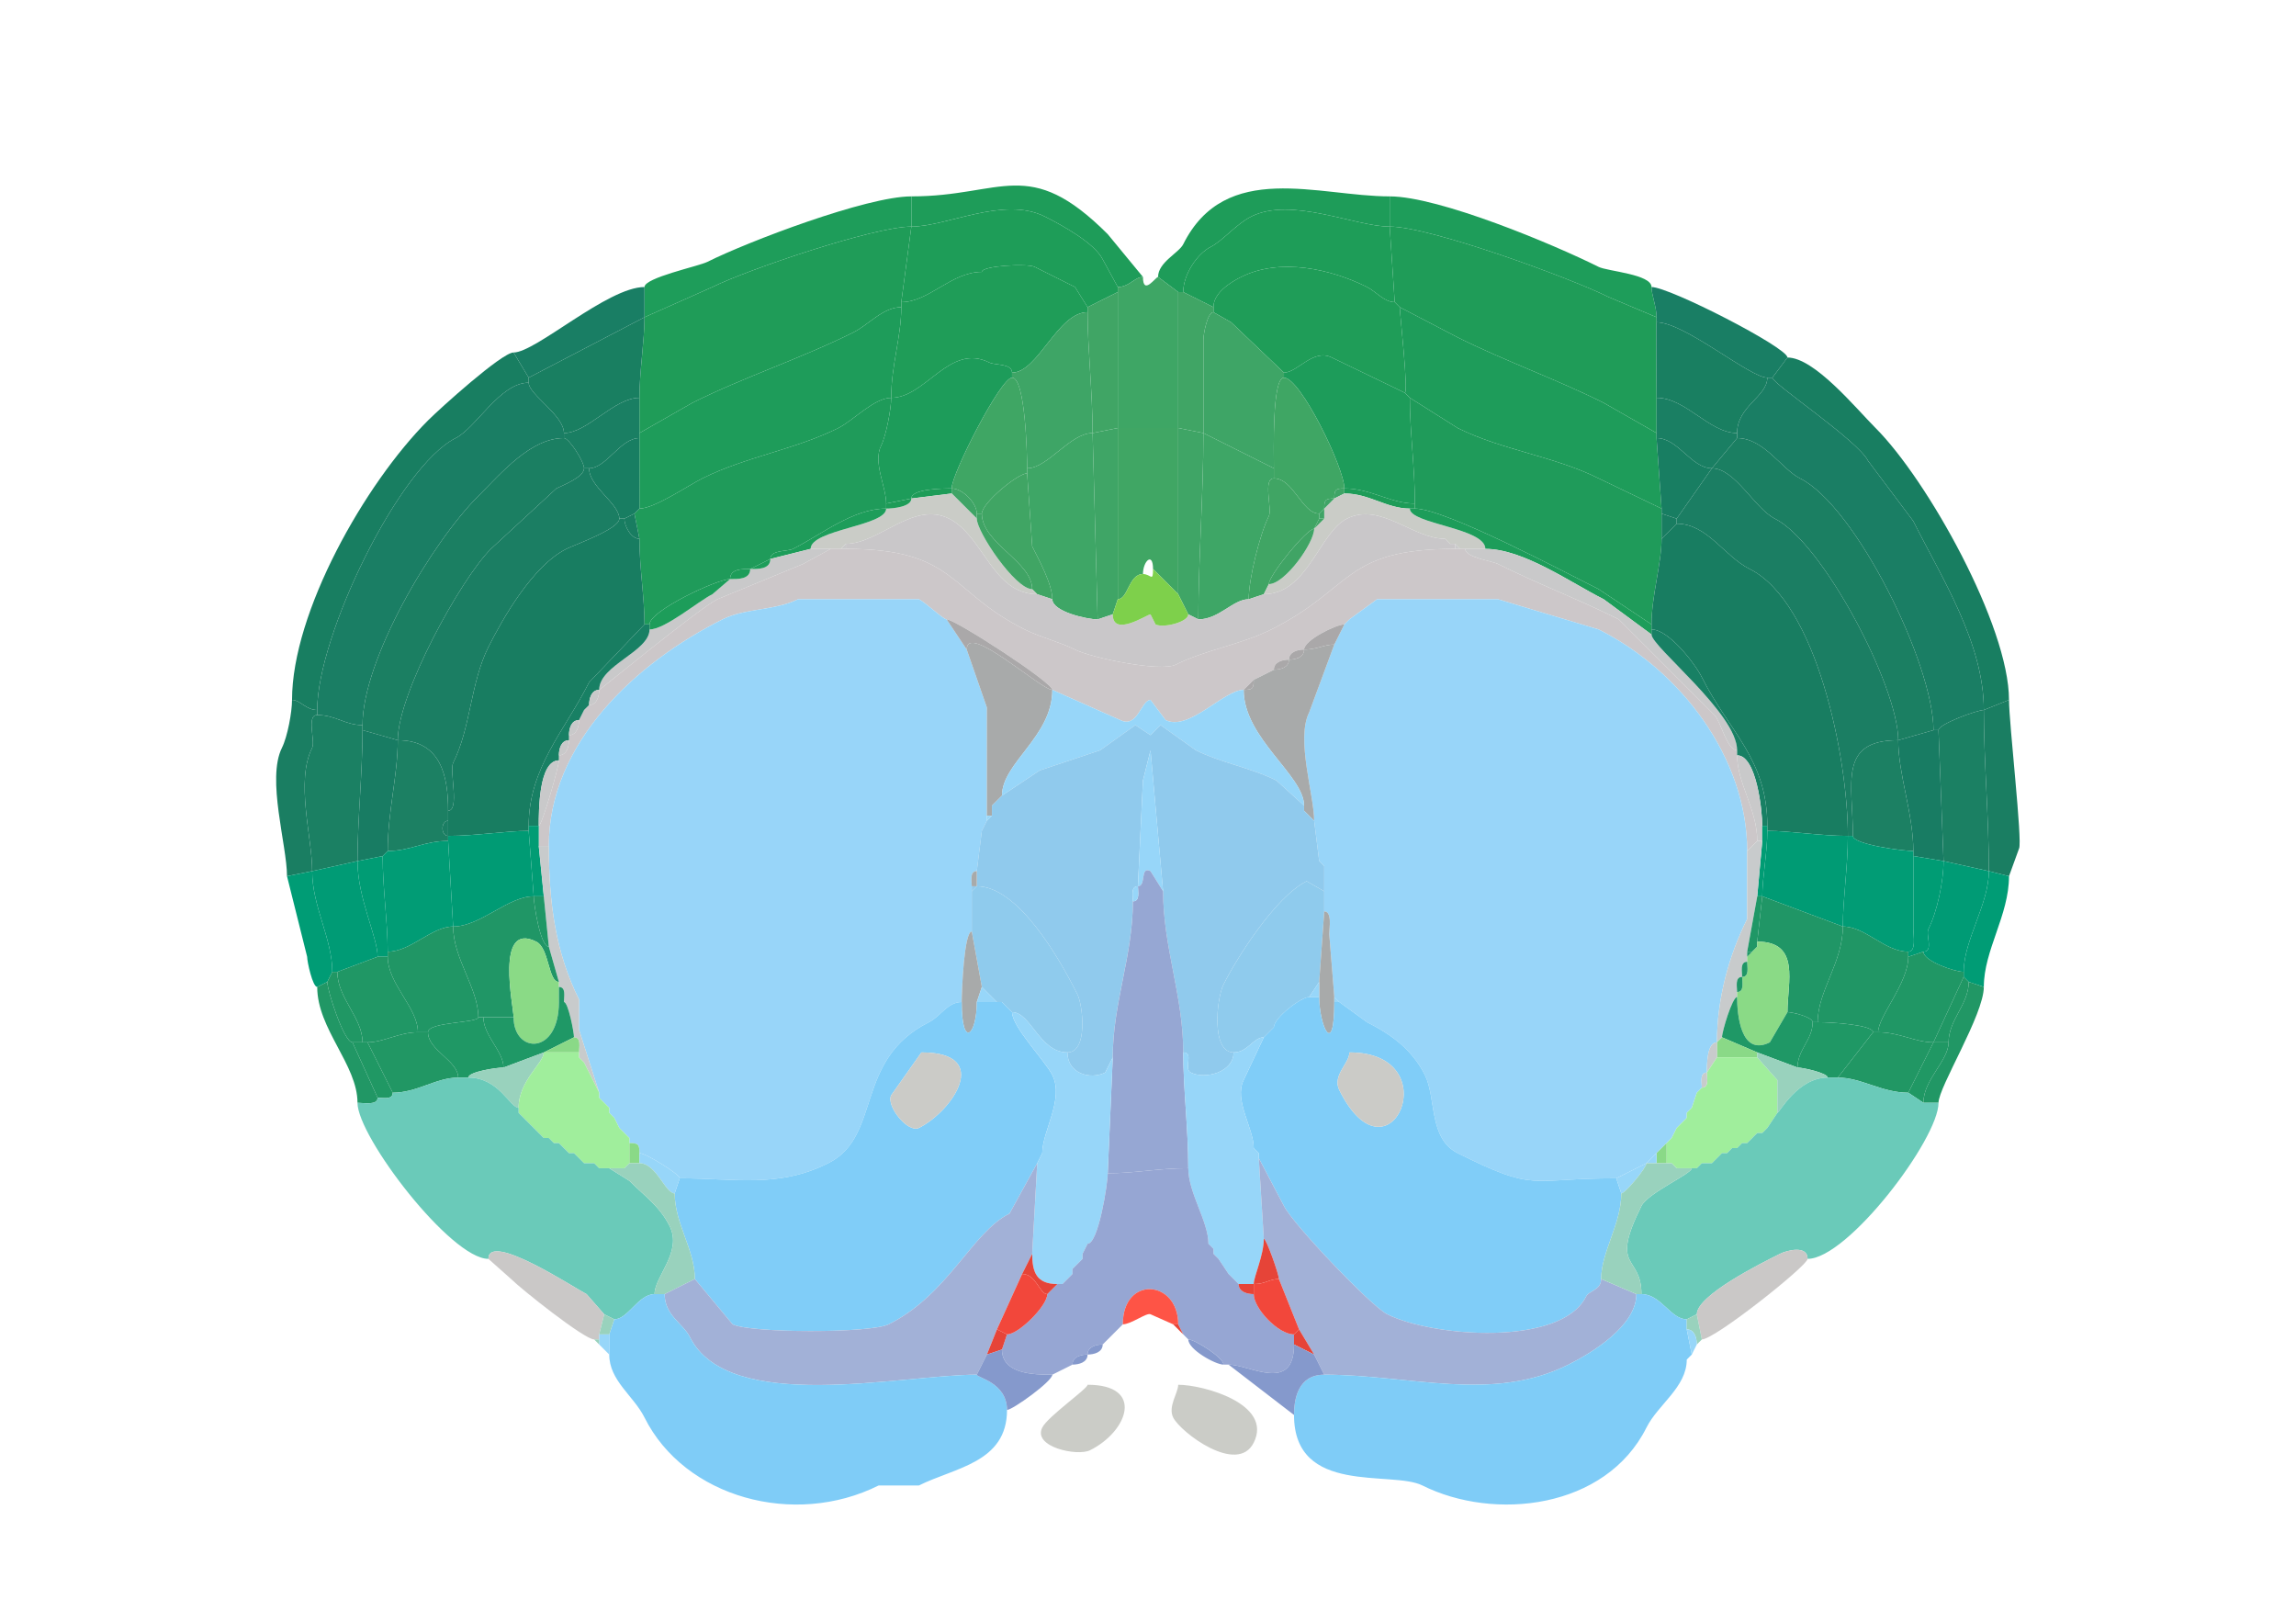 <svg xmlns="http://www.w3.org/2000/svg" viewBox="0 0 456 320"><path fill="#1E9C59" id="MOs1" d="M227 55c-1.624 0-2.75 2-5 2l-3-5.5c-1.61-3.22-8.055-6.778-11.5-8.5-8.195-4.097-19.376 2-26.5 2v-6c18.143 0 23.272-8.228 39 7.5l7 8.5ZM234 58h1c0-3.531 2.813-7.657 5.5-9 2.277-1.138 5.043-4.521 8-6 7.993-3.996 20.665 2 27.5 2v-6c-14.113 0-32.6-7.3-41 9.5-.864 1.728-5 3.581-5 6.5l4 3Z"/><path fill="#1E9D5A" id="MOp1" d="M128 57v6l13.5-6c6.762-3.38 32.12-12 39.5-12v-6c-8.876 0-32.426 8.963-40.5 13-1.774.887-12.5 3.14-12.5 5ZM328 57c0 1.564 1 3.876 1 6l-9.5-4c-7.548-3.774-35.486-14-43.5-14v-6c9.792 0 32.607 9.554 41.5 14 1.765.883 10.5 1.45 10.5 4Z"/><path fill="#1E9D58" id="MOs2/3" d="m222 58-6 3-2.5-4-8-4c-1.422-.71-10.5-.232-10.5 1-6.059 0-10.506 6-16 6l2-15c7.124 0 18.305-6.097 26.5-2 3.445 1.722 9.89 5.28 11.5 8.5l3 5.5v1ZM277 60c-2.097 0-3.71-2.105-5.5-3-7.138-3.57-17.269-5.865-25-2-2.119 1.06-5.5 3.158-5.5 6l-6-3c0-3.531 2.813-7.657 5.5-9 2.277-1.138 5.043-4.521 8-6 7.993-3.996 20.665 2 27.5 2l1 15Z"/><path fill="#1F9C58" id="MOp2/3" d="M127 79v7l10.5-6c10.382-5.191 21.644-8.822 32-14 3.051-1.526 5.869-5 9.5-5v-1l2-15c-7.38 0-32.738 8.62-39.5 12L128 63c0 4.734-1 10.644-1 16ZM329 79v7l-10.5-6c-9.435-4.718-19.59-8.295-29-13L278 61l-1-1-1-15c8.014 0 35.952 10.226 43.5 14l9.5 4v1c-.139 0 0 12.444 0 15Z"/><path fill="#1F9D58" id="MOs5" d="M201 74c0-1.845-3.381-1.44-4.5-2-7.938-3.97-12.613 7-19.5 7 0-6.508 2-12.053 2-18v-1c5.494 0 9.941-6 16-6 0-1.232 9.078-1.71 10.5-1l8 4 2.5 4v1c-5.951 0-9.839 12-15 12ZM255 74c2.72 0 5.79-4.855 9.5-3l14.5 7c.765 0-1-15.886-1-17l-1-1c-2.097 0-3.71-2.105-5.5-3-7.138-3.57-17.269-5.865-25-2-2.119 1.06-5.5 3.158-5.5 6v1l3.5 2L255 74Z"/><path fill="#3EA665" id="ACAd1" d="M222 85h12V58l-4-3c-.476 0-3 3.803-3 0-1.624 0-2.75 2-5 2v28Z"/><path fill="#197E64" id="SSp-ul1" d="m102 70 3 5 23-12v-6c-7.325 0-21.592 13-26 13ZM351 75h1l3-4c0-1.98-23.418-14-27-14 0 1.564 1 3.876 1 6v1c5.581 0 18.529 11 22 11Z"/><path fill="#40A565" id="ACAd2/3" d="m222 85-5 1c0-7.895-1-16.783-1-24v-1l6-3v27ZM234 85l5 1V67.5c0-1.21.814-5.5 2-5.5v-1l-6-3h-1v27Z"/><path fill="#1E9C5A" id="MOp5" d="M127 87v14c2.976 0 9.675-4.588 12.5-6 8.525-4.262 18.515-5.758 27-10 2.946-1.473 7.148-6 10.5-6 0-6.508 2-12.053 2-18-3.631 0-6.449 3.474-9.5 5-10.356 5.178-21.618 8.809-32 14L127 86v1ZM329 87l1 14-12.5-6c-8.759-4.38-19.258-5.629-28-10l-9.5-6-1-1c.765 0-1-15.886-1-17l11.5 6c9.41 4.705 19.565 8.282 29 13l10.5 6v1Z"/><path fill="#3EA566" id="ACAd5" d="M217 86c-4.473 0-8.918 7-13 7 0-2.619-.353-18-3-18v-1c5.161 0 9.049-12 15-12 0 7.217 1 16.105 1 24ZM239 86l14 7c0-3.113-.395-18 2-18v-1l-10.5-10-3.5-2c-1.186 0-2 4.29-2 5.5V86Z"/><path fill="#197F61" id="SSp-ul2/3" d="M127 79c-5.057 0-10.32 7-15 7 0-3.556-7-7.65-7-10v-1l23-12c0 4.734-1 10.644-1 16ZM329 79c5.839 0 10.471 7 16 7 0-5.352 6-7.23 6-11-3.471 0-16.419-11-22-11-.139 0 0 12.444 0 15Z"/><path fill="#187E61" id="SSp-m1" d="M58 139c1.624 0 2.75 2 5 2 0-14.771 16.27-48.385 27.5-54 4.074-2.037 8.782-11 14.5-11v-1l-3-5c-2.312 0-14.627 11.127-17 13.5-12.517 12.517-27 38.093-27 55.5Z"/><path fill="#1D9C5A" id="MOs6a" d="m181 99-5 1c0-3.365-2.665-8.17-1-11.5 1-2 2-7.377 2-9.5 6.887 0 11.562-10.97 19.5-7 1.119.56 4.5.155 4.5 2v1c-2.251 0-12 19.1-12 22-1.775 0-8 .07-8 2ZM267 97c5.264 0 9.167 3 14 3 0-7.247-1-14.24-1-21l-1-1-14.5-7c-3.71-1.855-6.78 3-9.5 3v1c3.278 0 12 17.948 12 22Z"/><path fill="#187E61" id="SSp-m1" d="m399 139-5 2c0-13.312-8.388-26.277-14-37.5l-9-12c-2.003-4.006-19-15.307-19-16.5l3-4c5.362 0 13.59 10.09 17.5 14 10.327 10.327 26.5 39.287 26.5 54Z"/><path fill="#3FA664" id="ACAd6a" d="M194 102h1c0-2.097 7.148-8 9-8v-1c0-2.619-.353-18-3-18-2.251 0-12 19.1-12 22 2.169 0 5 2.899 5 5ZM263 101l-1 1c-3.398 0-5.13-7-9-7v-2c0-3.113-.395-18 2-18 3.278 0 12 17.948 12 22-1.747 0-2 .253-2 2-1.747 0-2 .253-2 2Z"/><path fill="#1A7E64" id="SSp-m2/3" d="M384 145h1c0-1.207 7.706-4 9-4 0-13.312-8.388-26.277-14-37.5l-9-12c-2.003-4.006-19-15.307-19-16.5h-1c0 3.77-6 5.648-6 11v1c5.321 0 8.855 6.177 12.5 8 11.074 5.537 26.5 36.9 26.5 50ZM63 142c3.68 0 5.511 2 9 2 0-12.981 13.664-36.164 23-45.5 4.68-4.68 10.436-11.5 17-11.5v-1c0-3.556-7-7.65-7-10-5.718 0-10.426 8.963-14.5 11C79.27 92.615 63 126.229 63 141v1Z"/><path fill="#1A7F63" id="SSp-ul4" d="M116 93h1c3.428 0 6.206-6 10-6v-8c-5.057 0-10.32 7-15 7v1c1.028 0 4 4.666 4 6Z"/><path fill="#1F9B5A" id="MOp6a" d="M128 124h1c0-2.697 13.435-9 16-9 0-2.109 2.535-2 4-2l4-2c0-1.845 3.381-1.441 4.5-2 5.593-2.796 11.877-8 18.5-8v-1c0-3.365-2.665-8.17-1-11.5 1-2 2-7.377 2-9.5-3.352 0-7.554 4.527-10.5 6-8.485 4.242-18.475 5.738-27 10-2.825 1.412-9.524 6-12.5 6l-1 1 1 5c0 5.909 1 11.579 1 17ZM330 107c0 4.91-2 11.388-2 17l-10.5-7c-6.53-3.265-30.506-16-36.5-16v-1c0-7.247-1-14.24-1-21l9.5 6c8.742 4.371 19.241 5.62 28 10l12.5 6v6Z"/><path fill="#1A7F63" id="SSp-ul4" d="m345 87-5 6c-4.095 0-6.701-6-11-6v-8c5.839 0 10.471 7 16 7v1Z"/><path fill="#3FA566" id="ACAv2/3" d="m221 122-3 1-1-37 5-1v34l-1 3Z"/><path fill="#40A664" id="ACAv1" d="M227 114c-2.832 0-2.953 5-5 5V85h12v33l-5-5c0-3.471-2-1.581-2 1Z"/><path fill="#3FA566" id="ACAv2/3" d="m236 122 2 1c0-11.611 1-24.728 1-37l-5-1v33l2 4Z"/><path fill="#3EA666" id="ACAv5" d="M209 119c0 2.467 6.903 4 9 4l-1-37c-4.473 0-8.918 7-13 7v1l1 14.5c1.33 2.661 4 7.528 4 10.5ZM248 119c-3.099 0-5.883 4-10 4 0-11.611 1-24.728 1-37l14 7v2c-2.261 0-.297 6.094-1 7.5-1.82 3.639-4 12.531-4 16.5Z"/><path fill="#1B7F62" id="SSp-m4" d="m72 145 7 2c0-9.218 12.422-31.922 18.5-38l13-12c1.212-.606 5.5-2.24 5.5-4 0-1.334-2.972-6-4-6-6.564 0-12.32 6.82-17 11.5-9.336 9.336-23 32.519-23 45.5v1Z"/><path fill="#187E62" id="SSp-ul5" d="M123 103h1l2-1 1-1V87c-3.794 0-6.572 6-10 6 0 3.682 6 6.996 6 10ZM330 102l3 1 7-10c-4.095 0-6.701-6-11-6l1 14v1Z"/><path fill="#1B7F62" id="SSp-m4" d="m384 145-7 2c0-10.656-15.008-39.254-24.5-44-3.992-1.996-7.918-10-12.5-10l5-6c5.321 0 8.855 6.177 12.5 8 11.074 5.537 26.5 36.9 26.5 50Z"/><path fill="#1B7E63" id="SSp-m5" d="M79 147c8.703 0 10 7.36 10 14 2.35 0 .217-7.934 1-9.5 3.526-7.052 3.424-15.848 7-23 2.847-5.695 8.821-16.16 15.5-19.5 1.73-.865 10.5-3.947 10.5-6 0-3.004-6-6.318-6-10h-1c0 1.76-4.288 3.394-5.5 4l-13 12c-6.078 6.078-18.5 28.782-18.5 38ZM367 166h1c0-10.375-3.003-19 9-19 0-10.656-15.008-39.254-24.5-44-3.992-1.996-7.918-10-12.5-10l-7 10v1c6.065 0 9.421 6.46 14.5 9 13.304 6.652 19.5 37.474 19.5 53Z"/><path fill="#40A564" id="ACAv6a" d="m206 118 3 1c0-2.972-2.67-7.839-4-10.5L204 94c-1.852 0-9 5.903-9 8 0 5.869 10 9.528 10 15l1 1ZM251 118l-3 1c0-3.969 2.18-12.861 4-16.5.703-1.406-1.261-7.5 1-7.5 3.87 0 5.602 7 9 7v1l-1 2c-1.456 0-9 9.238-9 11l-1 2Z"/><path fill="#1E9C58" id="MOs6b" d="m189 98-8 1c0-1.93 6.225-2 8-2v1Z"/><path fill="#3FA466" id="ACAd6b" d="M194 102v1l-5-5v-1c2.169 0 5 2.899 5 5ZM267 98l-2 1c0-1.747.253-2 2-2v1Z"/><path fill="#1E9C58" id="MOs6b" d="M280 101h1v-1c-4.833 0-8.736-3-14-3v1c4.946 0 8.377 3 13 3Z"/><path fill="#CACCC7" id="cing" d="m205 117 1 1c-8.861 0-10.692-11.596-17.5-15-7.13-3.565-13.924 5-20.5 5l-1 1h-6c0-3.854 15-4.515 15-8 1.424 0 5-.362 5-2l8-1 5 5c0 2.655 7.631 14 11 14ZM252 116l-1 2c8.695 0 10.996-12.248 16.5-15 6.694-3.347 13.064 4 19.5 4l1 1h1l1 1h5c0-4.173-15-4.923-15-8-4.623 0-8.054-3-13-3l-2 1-2 2v2l-2 2c0 2.859-5.828 11-9 11Z"/><path fill="#1E9C58" id="MOs6b" d="M176 100v1c1.424 0 5-.362 5-2l-5 1Z"/><path fill="#3FA466" id="ACAd6b" d="M265 99c-1.747 0-2 .253-2 2l2-2Z"/><path fill="#1D9D5A" id="MOp6b" d="m161 109-8 2c0-1.845 3.381-1.441 4.5-2 5.593-2.796 11.877-8 18.5-8 0 3.485-15 4.146-15 8Z"/><path fill="#3FA466" id="ACAd6b" d="M262 103h1v-2l-1 1v1Z"/><path fill="#1D9D5A" id="MOp6b" d="M328 125v1l-9.5-7c-6.496-3.248-15.937-10-23.5-10 0-4.173-15-4.923-15-8h1c5.994 0 29.97 12.735 36.5 16l10.5 7v1Z"/><path fill="#197D61" id="SSp-ul6a" d="M124 103c0 1.429 1.288 4 3 4l-1-5-2 1Z"/><path fill="#C9C7C9" id="ccb" d="m236 122 2 1c4.117 0 6.901-4 10-4l3-1c8.695 0 10.996-12.248 16.5-15 6.694-3.347 13.064 4 19.5 4l1 1h1v1c-22.232 0-20.162 7.831-36.5 16-6.042 3.021-13.079 4.04-19 7-2.993 1.497-16.68-1.34-20-3-3.112-1.556-6.842-2.421-10-4-15.214-7.607-13.596-16-35.5-16v-1c6.576 0 13.37-8.565 20.5-5 6.808 3.404 8.639 15 17.5 15l3 1c0 2.467 6.903 4 9 4l3-1c0 4.655 6.856 0 7.5 0l1 2c1.572.786 6.5-.473 6.5-2Z"/><path fill="#40A465" id="ACAv6b" d="M194 103c0 2.655 7.631 14 11 14 0-5.472-10-9.131-10-15h-1v1Z"/><path fill="#197D61" id="SSp-ul6a" d="m333 104-3 3v-5l3 1v1Z"/><path fill="#187D61" id="SSp-m6a" d="M105 165c-4.488 0-10.526 1-16 1v-5c2.35 0 .217-7.934 1-9.5 3.526-7.052 3.424-15.848 7-23 2.847-5.695 8.821-16.16 15.5-19.5 1.73-.865 10.5-3.947 10.5-6h1c0 1.429 1.288 4 3 4 0 5.909 1 11.579 1 17l-11 11.5c-4.76 9.519-12 16.954-12 28.5v1Z"/><path fill="#40A465" id="ACAv6b" d="m263 103-2 2 1-2h1Z"/><path fill="#187D61" id="SSp-m6a" d="M351 165c4.488 0 10.526 1 16 1 0-15.526-6.196-46.348-19.5-53-5.079-2.54-8.435-9-14.5-9l-3 3c0 4.91-2 11.388-2 17v1c3.434 0 8.65 6.801 10 9.5 5.408 10.817 13 16.2 13 29.5v1Z"/><path fill="#40A465" id="ACAv6b" d="M261 105c-1.456 0-9 9.238-9 11 3.172 0 9-8.141 9-11Z"/><path fill="#C9C9CA" id="scwm" d="m287 107 1 1-1-1ZM167 109h1v-1l-1 1ZM289 109h1l-1-1v1ZM129 125c0 4.419-10 7.1-10 12 .216 0 19.692-16.096 23.5-18l17-7 5.5-3h-4l-8 2c0 2.109-2.535 2-4 2 0 2.109-2.535 2-4 2l-3.5 3c-2.894 1.447-9.411 7-12.5 7Z"/><path fill="#CCC7C9" id="ccg" d="M107 168h2c0-20.561 17.455-36.478 34.5-45 4.491-2.246 10.443-1.721 15-4h24c1.362.681 4.844 4 5.5 4 1.727 0 21 12.502 21 14l13.5 6c3.451 1.725 4.147-4 6-4l3 4c4.606 2.303 11.561-6 15.5-6l2-2 2-1 2-1c0-1.577 1.762-2 3-2 0-1.577 1.762-2 3-2 0-1.884 6.4-5 8-5l1-1 5.5-4h24l20 6c16.249 8.124 29.5 25.498 29.5 44l2-2c0-6.25-4-11.47-4-17v-1c-2.035 0-3.208-5.708-4.5-7l-19-19c-7.882-3.941-16.143-7.071-24-11-1.265-.632-6.5-1.278-6.5-3h-2c-22.232 0-20.162 7.831-36.5 16-6.042 3.021-13.079 4.04-19 7-2.993 1.497-16.68-1.34-20-3-3.112-1.556-6.842-2.421-10-4-15.214-7.607-13.596-16-35.5-16h-3l-5.5 3-17 7c-3.808 1.904-23.284 18-23.5 18 0 1.238-.423 3-2 3l-1 1-1 2c0 1.238-.423 3-2 3v1c0 1.238-.423 3-2 3v1c0 1.302-3.382 13-4 13v4Z"/><path fill="#C9C9CA" id="scwm" d="M328 126c0 2.425 17 15.693 17 23-2.035 0-3.208-5.708-4.5-7l-19-19c-7.882-3.941-16.143-7.071-24-11-1.265-.632-6.5-1.278-6.5-3h4c7.563 0 17.004 6.752 23.5 10l9.5 7Z"/><path fill="#1D9D5A" id="MOp6b" d="m153 111-4 2c1.465 0 4 .109 4-2ZM149 113c-1.465 0-4-.109-4 2 1.465 0 4 .109 4-2Z"/><path fill="#7ED04B" id="IG" d="M221 122c0 4.655 6.856 0 7.5 0l1 2c1.572.786 6.5-.473 6.5-2l-2-4-5-5c0 2.729-.423 1-2 1-2.832 0-2.953 5-5 5l-1 3Z"/><path fill="#1D9D5A" id="MOp6b" d="M129 124v1c3.089 0 9.606-5.553 12.5-7l3.5-3c-2.565 0-16 6.303-16 9Z"/><path fill="#98D5F9" id="CP" d="M127 229c1.251 0 8 4.19 8 5 11.053 0 19.544 1.978 29.5-3 10.72-5.36 5.071-20.536 20-28 2.337-1.169 3.673-4 6.5-4 0-2.093.461-14 2-14v-9c0-1.048-.473-3 1-3l1-8 1-2v-22.5l-4-11.5-4-6c-.656 0-4.138-3.319-5.5-4h-24c-4.557 2.279-10.509 1.754-15 4-17.045 8.522-34.5 24.439-34.5 45 0 11.353 1.341 21.183 6 30.5v6l4 12.5v1l2 2v1l1 1 1 2 2 2v1c1.747 0 2 .253 2 2ZM327 231l-6 3c-17.547 0-15.75 2.875-31.5-5-5.786-2.893-4.233-10.965-6.5-15.5-2.528-5.056-6.714-8.107-11.5-10.5l-5.5-4-1-1-1-12.5c0-1.19.614-4.5-1-4.5v-9l-1-1-1-8c0-5.092-3.65-16.2-1-21.5l5-13.5 2-4 1-1 5.5-4h24l20 6c16.249 8.124 29.5 25.498 29.5 44v13.5c-3.61 7.22-6 15.83-6 24.5-1.995 0-2 4.377-2 6-1.473 0-1 1.952-1 3l-1 1-1 3-1 1v1l-1 1-1 1-1 2-1 1-2 2-2 2Z"/><path fill="#AAA8A9" id="SEZ" d="M192 129c0-5.534 14.704 8 17 8 0-1.498-19.273-14-21-14l4 6ZM268 123l-1 1 1-1Z"/><path fill="#188064" id="SSp-m6b" d="M105 164h2c0-2.937-.017-13 4-13v-1c0-1.238.423-3 2-3v-1c0-1.238.423-3 2-3l1-2 1-1c0-1.238.423-3 2-3 0-4.9 10-7.581 10-12v-1h-1l-11 11.5c-4.76 9.519-12 16.954-12 28.5Z"/><path fill="#AAA8A9" id="SEZ" d="M265 128c-2.01 0-3.512 1-6 1 0-1.884 6.4-5 8-5l-2 4Z"/><path fill="#188064" id="SSp-m6b" d="M350 164h1c0-13.3-7.592-18.683-13-29.5-1.35-2.699-6.566-9.5-10-9.5v1c0 2.425 17 15.693 17 23v1c3.866 0 5 11.07 5 14Z"/><path fill="#A8AAAA" id="VL" d="M196 162h1v-2l1-1 1-1c0-6.549 10-11.695 10-21-2.296 0-17-13.534-17-8l4 11.5V162ZM260 162l1 1c0-5.092-3.65-16.2-1-21.5l5-13.5c-2.01 0-3.512 1-6 1 0 1.577-1.762 2-3 2 0 1.577-1.762 2-3 2l-2 1-2 1c0 1.747-.253 2-2 2 0 9.628 12 16.986 12 23v1l1 1Z"/><path fill="#AAA8A9" id="SEZ" d="M259 129c-1.238 0-3 .423-3 2 1.238 0 3-.423 3-2ZM256 131c-1.238 0-3 .423-3 2 1.238 0 3-.423 3-2ZM253 133l-2 1 2-1ZM251 134l-2 1 2-1ZM249 135l-2 2c1.747 0 2-.253 2-2Z"/><path fill="#C9C9CA" id="scwm" d="M119 137c-1.577 0-2 1.762-2 3 1.577 0 2-1.762 2-3Z"/><path fill="#97D6F9" id="STR" d="m199 158 7.5-5 12-4 7-5 3 2 2-2 7 5c4.951 2.476 10.946 3.473 16 6l5.5 5c0-6.014-12-13.372-12-23-3.939 0-10.894 8.303-15.5 6l-3-4c-1.853 0-2.549 5.725-6 4l-13.5-6c0 9.305-10 14.451-10 21Z"/><path fill="#1A7E62" id="SSs1" d="m62 173-5 1c0-6.162-4.094-19.312-1-25.5 1.094-2.189 2-7.093 2-9.5 1.624 0 2.75 2 5 2v1c-2.207 0-.338 5.176-1 6.5-3.358 6.716 0 17.646 0 24.5ZM395 173l4 1 2-5.5c.7-1.399-2-24.895-2-29.5l-5 2c0 10.054 1 21.319 1 32Z"/><path fill="#C9C9CA" id="scwm" d="m117 140-1 1 1-1ZM116 141l-1 2 1-2Z"/><path fill="#1B8063" id="SSs2/3" d="m386 171 9 2c0-10.681-1-21.946-1-32-1.294 0-9 2.793-9 4l1 26ZM71 171l-9 2c0-6.854-3.358-17.784 0-24.5.662-1.324-1.207-6.5 1-6.5 3.68 0 5.511 2 9 2v1c0 8.509-1 17.778-1 26Z"/><path fill="#C9C9CA" id="scwm" d="M115 143c-1.577 0-2 1.762-2 3 1.577 0 2-1.762 2-3Z"/><path fill="#90CAED" id="LSr" d="M235 209c2.205 0 .002 3.251 1.5 4 2.838 1.419 8.5-.057 8.5-4-4.487 0-3.401-10.698-2-13.5 2.543-5.086 10.234-17.367 16.5-20.5l3.5 2v-5l-1-1-1-8-1-1-1-1v-1l-5.5-5c-5.054-2.527-11.049-3.524-16-6l-7-5-2 2-3-2-7 5-12 4-7.5 5-1 1-1 1v2l-1 1-1 2-1 8v3c8.058 0 16.134 13.768 20 21.5 1.056 2.111 2.15 11.5-2 11.5 0 4.183 4.513 5.494 7.5 4l1.5-3c0-10.812 4-20.129 4-31 0-1.048-.473-3 1-3l1-21 1.5-6 2.5 28c0 11.126 4 20.732 4 32Z"/><path fill="#187C63" id="SSs4" d="m76 170-5 1c0-8.222 1-17.491 1-26l7 2c0 7.048-2 14.175-2 22l-1 1ZM380 170l6 1-1-26h-1l-7 2c0 6.757 3 14.596 3 22v1Z"/><path fill="#1C8063" id="SSs5" d="M89 167c-4.775 0-7.525 2-12 2 0-7.825 2-14.952 2-22 8.703 0 10 7.36 10 14v2c-1.486 0-1.486 3 0 3v1Z"/><path fill="#C9C9CA" id="scwm" d="M113 147c-1.577 0-2 1.762-2 3 1.577 0 2-1.762 2-3Z"/><path fill="#1C8063" id="SSs5" d="M368 166c0 1.693 9.925 3 12 3 0-7.404-3-15.243-3-22-12.003 0-9 8.625-9 19Z"/><path fill="#97D6F9" id="STR" d="M226 176c1.71 0 .344-4.078 2.5-3l2.5 4-2.5-28-1.5 6-1 21Z"/><path fill="#C9C9CA" id="scwm" d="M349 167h1v-3c0-2.93-1.134-14-5-14 0 5.53 4 10.75 4 17ZM111 151c-4.017 0-4 10.063-4 13 .618 0 4-11.698 4-13Z"/><path fill="#97D6F9" id="STR" d="m199 158-1 1 1-1ZM198 159l-1 1 1-1ZM259 161l1 1-1-1ZM197 162l-1 1v-1h1Z"/><path fill="#1B7E63" id="SSp-m5" d="M89 163c-1.486 0-1.486 3 0 3v-3Z"/><path fill="#A8AAAA" id="VL" d="m196 163-1 2 1-2Z"/><path fill="#009B74" id="GU6a" d="M106 178c-5.129 0-10.571 6-16 6l-1-17v-1c5.474 0 11.512-1 16-1l1 13Z"/><path fill="#019C74" id="GU6b" d="M106 178h2l-1-10v-4h-2v1l1 13ZM349 178h1c0-3.629 1-8.716 1-13v-1h-1v3l-1 11Z"/><path fill="#009B74" id="GU6a" d="m350 178 16 6c0-5.361 1-12.004 1-18-5.474 0-11.512-1-16-1 0 4.284-1 9.371-1 13Z"/><path fill="#019C75" id="GU5" d="M366 184c4.511 0 8.283 5 13 5 1.614 0 1-3.31 1-4.5V169c-2.075 0-12-1.307-12-3h-1c0 5.996-1 12.639-1 18ZM90 184c-4.29 0-8.398 5-13 5 0-6-1-12.475-1-19l1-1c4.475 0 7.225-2 12-2l1 17Z"/><path fill="#C8CBCC" id="ec" d="m342 206-1 1c0-8.67 2.39-17.28 6-24.5V169l2-2h1l-1 11-2 11v2c-1.473 0-1 1.952-1 3-1.473 0-1 1.952-1 3v1c-.951 0-3 6.869-3 8ZM116 211l3 6-4-12.5v-6c-4.659-9.317-6-19.147-6-30.5h-2l1 10 1 10 2 7v1c1.473 0 1 1.952 1 3 .853 0 2 6.031 2 7 1.473 0 1 1.952 1 3v1l1 1Z"/><path fill="#1C8063" id="SSs5" d="m77 169-1 1 1-1Z"/><path fill="#009C74" id="GU4" d="M75 190h2v-1c0-6-1-12.475-1-19l-5 1c0 7.377 4 15.085 4 19ZM382 189l-3 1v-1c1.614 0 1-3.31 1-4.5V170l6 1c0 4.038-1.249 9.999-3 13.5-.574 1.147 1.064 4.5-1 4.5Z"/><path fill="#009B75" id="GU2/3" d="M66 193h1l8-3c0-3.915-4-11.623-4-19l-9 2c0 6.998 4 13.459 4 20Z"/><path fill="#A8AAAA" id="VL" d="m262 171 1 1-1-1Z"/><path fill="#009B75" id="GU2/3" d="M382 189c0 1.848 6.176 4 8 4 0-6.273 5-13.439 5-20l-9-2c0 4.038-1.249 9.999-3 13.5-.574 1.147 1.064 4.5-1 4.5Z"/><path fill="#009C75" id="GU1" d="m65 195-2 1c-.913 0-2-5.014-2-6l-4-16 5-1c0 6.998 4 13.459 4 20l-1 2Z"/><path fill="#A8AAAA" id="VL" d="M193 176h1v-3c-1.473 0-1 1.952-1 3Z"/><path fill="#96A7D3" id="MS" d="M236 232c-5.969 0-10.542 1-16 1l1-23c0-10.812 4-20.129 4-31 1.473 0 1-1.952 1-3 1.71 0 .344-4.078 2.5-3l2.5 4c0 11.126 4 20.732 4 32 0 7.354 1 15.129 1 23Z"/><path fill="#009C75" id="GU1" d="m391 195 3 1c0-7.331 5-14.193 5-22l-4-1c0 6.561-5 13.727-5 20v1l1 1Z"/><path fill="#8FCBED" id="LSv" d="M201 201c3.743 0 5.418 8 11 8 4.15 0 3.056-9.389 2-11.5-3.866-7.732-11.942-21.5-20-21.5l-1 1v8l2 11 3 3h1l1 1 1 1ZM251 206c-2.079 0-3.187 3-6 3-4.487 0-3.401-10.698-2-13.5 2.543-5.086 10.234-17.367 16.5-20.5l3.5 2v4l-1 14-2 3c-1.6 0-7 4.129-7 6l-1 1-1 1Z"/><path fill="#90CAED" id="LSr" d="m194 176-1 1v-1h1Z"/><path fill="#97D6F9" id="STR" d="M226 176c-1.473 0-1 1.952-1 3 1.473 0 1-1.952 1-3Z"/><path fill="#209666" id="AId6a" d="M96 202h6c0-2.06-3.756-19.128 4.5-15 2.627 1.314 2.347 8 4.5 8l-2-7c-1.712 0-3-8.574-3-10-5.129 0-10.571 6-16 6 0 6.378 5 12.286 5 18h1Z"/><path fill="#1F9766" id="AId6b" d="m108 178 1 10c-1.712 0-3-8.574-3-10h2ZM347 189h1l1-1v-1l1-9h-1l-2 11Z"/><path fill="#209666" id="AId6a" d="M360 203h1c0-6.215 5-11.848 5-19l-16-6-1 9c8.626 0 6 8.064 6 14 1.041 0 5 .986 5 2Z"/><path fill="#A8AAAA" id="VL" d="M265 198v1c0 11.349-3 4.633-3-1v-3l1-14c1.614 0 1 3.31 1 4.5l1 12.5Z"/><path fill="#209665" id="AId5" d="M83 205h2c0-2.115 10-1.788 10-3 0-5.714-5-11.622-5-18-4.29 0-8.398 5-13 5v1c0 5.435 6 10.093 6 15ZM372 205h1c0-3.175 6-9.726 6-15v-1c-4.717 0-8.489-5-13-5 0 7.152-5 12.785-5 19 2.916 0 11 .535 11 2Z"/><path fill="#A8AAAA" id="VL" d="M191 199c0 9.431 3 6.622 3 0l1-3-2-11c-1.539 0-2 11.907-2 14Z"/><path fill="#8ADA86" id="CLA" d="M111 199c0 10.683-9 10.276-9 3 0-2.06-3.756-19.128 4.5-15 2.627 1.314 2.347 8 4.5 8v4ZM345 198c0 3.322.662 11.919 6.5 9l3.5-6c0-5.936 2.626-14-6-14v1l-1 1-1 1v1c0 1.048.473 3-1 3 0 1.048.473 3-1 3v1Z"/><path fill="#209666" id="AId6a" d="m349 188-1 1 1-1ZM348 189l-1 1v-1h1Z"/><path fill="#209765" id="AId2/3" d="M373 205c4.232 0 7.38 2 11 2l6-13v-1c-1.824 0-8-2.152-8-4l-3 1c0 5.274-6 11.825-6 15ZM72 207h1c3.119 0 6.279-2 10-2 0-4.907-6-9.565-6-15h-2l-8 3c0 5.22 5 9.091 5 14Z"/><path fill="#209666" id="AId6a" d="M347 191c-1.473 0-1 1.952-1 3 1.473 0 1-1.952 1-3Z"/><path fill="#209764" id="AId1" d="M70 207h2c0-4.909-5-8.78-5-14h-1l-1 2c0 1.705 3.314 12 5 12Z"/><path fill="#209666" id="AId6a" d="M346 194c-1.473 0-1 1.952-1 3 1.473 0 1-1.952 1-3Z"/><path fill="#209764" id="AId1" d="M384 207h3c0-4.477 4-7.523 4-12l-1-1-6 13Z"/><path fill="#219765" id="AIp1" d="M75 218c0 1.579-2.855 1-4 1 0-7.539-8-14.661-8-23l2-1c0 1.705 3.314 12 5 12l5 11Z"/><path fill="#97D6F9" id="STR" d="M260 198h2v-3l-2 3Z"/><path fill="#219765" id="AIp1" d="M382 219h3c0-3.106 9-17.497 9-23l-3-1c0 4.477-4 7.523-4 12 0 3.652-5 7.407-5 12Z"/><path fill="#209666" id="AId6a" d="M111 199h1c0-1.048.473-3-1-3v3Z"/><path fill="#97D6F9" id="STR" d="M194 199h4l-3-3-1 3Z"/><path fill="#80CDF8" id="ACB" fill-rule="evenodd" d="m183 209-6 8.5c-1.076 2.153 3.353 7.573 5.5 6.5 6.602-3.301 14.725-15 .5-15m-49 28c0 6.017 4 11.143 4 17l7.5 9c3.522 1.761 27.415 1.793 31 0 11.895-5.948 16.501-18.251 24-22l5.5-10 1-2c0-4.386 4.396-10.708 2-15.5-1.434-2.869-8-9.552-8-12.5l-1-1-1-1h-5c0 6.622-3 9.431-3 0-2.827 0-4.163 2.831-6.5 4-14.929 7.464-9.28 22.64-20 28-9.956 4.978-18.447 3-29.5 3l-1 3ZM268 209c0 2.203-3.465 4.569-2 7.5 9.986 19.972 21.952-7.5 2-7.5m54 28c0 6.092-4 11.601-4 17 0 2.224-2.386 2.272-3 3.5-4.958 9.915-30.367 8.067-39.5 3.5-3.121-1.56-18.653-17.806-20.5-21.5l-5-9.5v-1l-1-1c0-3.947-3.989-9.523-2-13.5l4-8.5 1-1 1-1c0-1.871 5.4-6 7-6h2c0 5.633 3 12.349 3 1h1l5.5 4c4.786 2.393 8.972 5.444 11.5 10.5 2.267 4.535.714 12.607 6.5 15.5 15.75 7.875 13.953 5 31.5 5l1 3Z"/><path fill="#97D6F9" id="STR" d="M265 199h1l-1-1v1Z"/><path fill="#1F9866" id="AIv6a" d="m349 209 8 3c0-3.559 3-5.504 3-9 0-1.014-3.959-2-5-2l-3.5 6c-5.838 2.919-6.5-5.678-6.5-9-.951 0-3 6.869-3 8l7 3ZM108 209l-8 3c0-3.223-4-6.355-4-10h6c0 7.276 9 7.683 9-3h1c.853 0 2 6.031 2 7l-6 3Z"/><path fill="#97D6F9" id="STR" d="m199 199 1 1-1-1ZM210 255h1l1-1 1-1v-1l1-1 1-1v-1l1-2c2.139 0 4-11.868 4-14l1-23-1.5 3c-2.987 1.494-7.5.183-7.5-4-5.582 0-7.257-8-11-8 0 2.948 6.566 9.631 8 12.5 2.396 4.792-2 11.114-2 15.5l-1 2-1 18c0 3.71.914 6 5 6Z"/><path fill="#1F9865" id="AIv5" d="M91 214h2c0-1.175 5.704-2 7-2 0-3.223-4-6.355-4-10h-1c0 1.212-10 .885-10 3 0 3.587 6 5.655 6 9ZM363 214h2l7-9c0-1.465-8.084-2-11-2h-1c0 3.496-3 5.441-3 9 .986 0 6 1.087 6 2Z"/><path fill="#97D6F9" id="STR" d="m253 204-1 1 1-1Z"/><path fill="#219764" id="AIv2/3" d="M91 214c-4.416 0-8.115 3-13 3l-5-10c3.119 0 6.279-2 10-2h2c0 3.587 6 5.655 6 9Z"/><path fill="#97D6F9" id="STR" d="m252 205-1 1 1-1Z"/><path fill="#219764" id="AIv2/3" d="M365 214c4.705 0 8.679 3 14 3l5-10c-3.62 0-6.768-2-11-2h-1l-7 9Z"/><path fill="#8AD987" id="CTXsp" d="M108 209h7c0-1.048.473-3-1-3l-6 3Z"/><path fill="#97D6F9" id="STR" d="M246 255h3c0-1.477 2-5.699 2-9l-1-16v-1l-1-1c0-3.947-3.989-9.523-2-13.5l4-8.5c-2.079 0-3.187 3-6 3 0 3.943-5.662 5.419-8.5 4-1.498-.749.705-4-1.5-4 0 7.354 1 15.129 1 23 0 4.92 4 10.548 4 15l1 1v1l1 1 2 3 1 1 1 1Z"/><path fill="#8AD987" id="CTXsp" d="M341 210h8v-1l-7-3-1 1v3Z"/><path fill="#209864" id="AIv1" d="M78 217c0 1.473-1.952 1-3 1l-5-11h3l5 10Z"/><path fill="#C8CBCC" id="ec" d="m341 210-2 3c0-1.623.005-6 2-6v3Z"/><path fill="#209864" id="AIv1" d="m379 217 3 2c0-4.593 5-8.348 5-12h-3l-5 10Z"/><path fill="#99D2BD" id="OLF" d="M93 214c6.1 0 8.295 6 10 6 0-5.403 5-8.873 5-11l-8 3c-1.296 0-7 .825-7 2Z"/><path fill="#A0EE9C" id="EPd" d="M121 232h3l1-1v-5l-2-2-1-2-1-1v-1l-2-2v-1l-3-6-1-1v-1h-7c0 2.127-5 5.597-5 11v1l2 2 1 1 2 2h1l1 1h1l2 2h1l2 2h2l1 1h2Z"/><path fill="#CBCBC7" id="aco" d="m183 209-6 8.5c-1.076 2.153 3.353 7.573 5.5 6.5 6.602-3.301 14.725-15 .5-15ZM268 209c0 2.203-3.465 4.569-2 7.5 9.986 19.972 21.952-7.5 2-7.5Z"/><path fill="#A0EE9C" id="EPd" d="M336 232h1l1-1h2l1-1 1-1h1l1-1h1l1-1h1l1-1 1-1h1l1-1 2-3v-6.5l-4-4.5h-8l-2 3c0 1.048.473 3-1 3l-1 1-1 3-1 1v1l-1 1-1 1-1 2-1 1v4h1l1 1h3Z"/><path fill="#99D2BD" id="OLF" d="M363 214c-5.972 0-9.59 7-10 7v-6.5l-4-4.5v-1l8 3c.986 0 6 1.087 6 2Z"/><path fill="#8AD987" id="CTXsp" d="m115 210 1 1-1-1Z"/><path fill="#C8CBCC" id="ec" d="M339 213c-1.473 0-1 1.952-1 3 1.473 0 1-1.952 1-3Z"/><path fill="#6ACAB9" id="PIR" d="m120 261 2 1c2.74 0 4.77-5 8-5 0-3.53 5.563-8.374 3-13.5-1.973-3.947-5.004-6.004-8-9l-4-2.5h-2l-1-1h-2l-2-2h-1l-2-2h-1l-1-1h-1l-2-2-1-1-2-2v-1c-1.705 0-3.9-6-10-6h-2c-4.416 0-8.115 3-13 3 0 1.473-1.952 1-3 1 0 1.579-2.855 1-4 1 0 6.757 18.555 31 26 31 0-5.507 17.169 5.834 19.5 7l3.5 4ZM337 261l-2 1c-3.233 0-5.108-5-9-5 0-7.971-6.417-4.667 0-17.5 1.302-2.603 10-6.409 10-7.5h1l1-1h2l1-1 1-1h1l1-1h1l1-1h1l1-1 1-1h1l1-1 2-3c.41 0 4.028-7 10-7h2c4.705 0 8.679 3 14 3l3 2h3c0 7.201-18.037 31-26 31 0-2.796-4.136-1.682-5.5-1-3.912 1.956-16.5 8.252-16.5 12Z"/><path fill="#C8CBCC" id="ec" d="m338 216-1 1 1-1Z"/><path fill="#8AD987" id="CTXsp" d="m119 218 2 2-2-2ZM336 220l-1 1 1-1Z"/><path fill="#99D2BD" id="OLF" d="m103 221 2 2-2-2Z"/><path fill="#8AD987" id="CTXsp" d="m121 221 1 1-1-1ZM335 222l-1 1 1-1ZM334 223l-1 1 1-1Z"/><path fill="#99D2BD" id="OLF" d="m106 224 2 2-2-2Z"/><path fill="#8AD987" id="CTXsp" d="m123 224 2 2-2-2Z"/><path fill="#99D2BD" id="OLF" d="m351 224-1 1 1-1ZM349 225l-1 1 1-1ZM109 226l1 1-1-1Z"/><path fill="#8AD987" id="CTXsp" d="m332 226-1 1 1-1Z"/><path fill="#99D2BD" id="OLF" d="m348 226-1 1 1-1ZM111 227l2 2-2-2Z"/><path fill="#8AD987" id="CTXsp" d="M125 231h2v-2c0-1.747-.253-2-2-2v4ZM329 231h2v-4l-2 2v2Z"/><path fill="#99D2BD" id="OLF" d="m346 227-1 1 1-1Z"/><path fill="#A2B1D7" id="SI" d="m249 228 1 1-1-1Z"/><path fill="#99D2BD" id="OLF" d="m344 228-1 1 1-1ZM114 229l2 2-2-2Z"/><path fill="#97D6F9" id="STR" d="m135 234-1 3c-1.893 0-3.649-6-7-6v-2c1.251 0 8 4.19 8 5Z"/><path fill="#A2B1D7" id="SI" d="m207 229-1 2 1-2Z"/><path fill="#97D6F9" id="STR" d="M327 231h2v-2l-2 2Z"/><path fill="#99D2BD" id="OLF" d="m342 229-1 1 1-1Z"/><path fill="#A2B1D7" id="SI" d="m261 269 2 4c17.029 0 33.297 5.602 48.5-2 4.574-2.287 13.5-7.675 13.5-14l-7-3c0 2.224-2.386 2.272-3 3.5-4.958 9.915-30.367 8.067-39.5 3.5-3.121-1.56-18.653-17.806-20.5-21.5l-5-9.5 1 16c.504 0 3 7.078 3 8l4 10 3 5Z"/><path fill="#99D2BD" id="OLF" d="m341 230-1 1 1-1ZM118 231l1 1-1-1Z"/><path fill="#8AD987" id="CTXsp" d="m125 231-1 1 1-1Z"/><path fill="#99D2BD" id="OLF" d="M130 257h2l6-3c0-5.857-4-10.983-4-17-1.893 0-3.649-6-7-6h-2l-1 1h-3l4 2.5c2.996 2.996 6.027 5.053 8 9 2.563 5.126-3 9.97-3 13.5Z"/><path fill="#A2B1D7" id="SI" d="m196 269-2 4c-15.04 0-49.266 7.968-57-7.5-1.339-2.678-5-4.274-5-8.5l6-3 7.5 9c3.522 1.761 27.415 1.793 31 0 11.895-5.948 16.501-18.251 24-22l5.5-10-1 18-2 4-5 11-2 5Z"/><path fill="#97D6F9" id="STR" d="m321 234 1 3c.782 0 5-5.083 5-6l-6 3Z"/><path fill="#99D2BD" id="OLF" d="M325 257h1c0-7.971-6.417-4.667 0-17.5 1.302-2.603 10-6.409 10-7.5h-3l-1-1h-5c0 .917-4.218 6-5 6 0 6.092-4 11.601-4 17l7 3Z"/><path fill="#8AD987" id="CTXsp" d="m332 231 1 1-1-1Z"/><path fill="#99D2BD" id="OLF" d="m338 231-1 1 1-1Z"/><path fill="#96A6D3" id="NDB" d="m211 272-2 1c-3.66 0-10-.102-10-5l1-3c2.304 0 8-5.677 8-8l2-2h1l1-1 1-1v-1l1-1 1-1v-1l1-2c2.139 0 4-11.868 4-14 5.458 0 10.031-1 16-1 0 4.92 4 10.548 4 15l1 1v1l1 1 2 3 1 1 1 1c0 1.577 1.762 2 3 2 0 2.83 4.843 8 8 8v2c0 9.767-8.83 4-13 4h-1c0-1.391-5.706-5-7-5l-1-1-1-2c0-8.867-11-9.758-11 0l-1 1-1 1-1 1-1 1c-1.238 0-3 .423-3 2-1.238 0-3 .423-3 2l-2 1Z"/><path fill="#E64438" id="HY" d="M254 254c-1.947 0-2.636 1-5 1 0-1.477 2-5.699 2-9 .504 0 3 7.078 3 8ZM216 247l-1 2 1-2ZM240 247l1 1-1-1Z"/><path fill="#CAC8C7" id="lot" d="M118 266h1v-1l1-4-3.5-4c-2.331-1.166-19.5-12.507-19.5-7l4.5 4c1.97 1.97 14.542 12 16.5 12ZM337 261l1 5c2.577 0 21-14.657 21-16 0-2.796-4.136-1.682-5.5-1-3.912 1.956-16.5 8.252-16.5 12Z"/><path fill="#E64438" id="HY" d="m210 255-2 2c-1.539 0-2.187-4-5-4l2-4c0 3.71.914 6 5 6ZM241 249l1 1-1-1ZM215 250l-1 1 1-1ZM214 251l-1 1 1-1Z"/><path fill="#F2473B" id="LPO" d="m198 264 2 1c2.304 0 8-5.677 8-8-1.539 0-2.187-4-5-4l-5 11Z"/><path fill="#E64438" id="HY" d="m213 253-1 1 1-1ZM244 253l1 1-1-1Z"/><path fill="#F2473B" id="LPO" d="m258 264-1 1c-3.157 0-8-5.17-8-8v-2c2.364 0 3.053-1 5-1l4 10Z"/><path fill="#E64438" id="HY" d="m212 254-1 1 1-1Z"/><path fill="#FE5446" id="AVPV" d="M233 263h1c0-8.867-11-9.758-11 0 1.618 0 4.745-2.378 5.5-2l4.5 2Z"/><path fill="#E64438" id="HY" d="M249 255v2c-1.238 0-3-.423-3-2h3Z"/><path fill="#7FCCF7" id="OT" d="M194 273c0 .576 6 1.569 6 7 0 10.478-10.371 11.436-17.5 15h-8c-16.738 8.369-38.529 2.441-46.5-13.5-2.164-4.328-7-7.306-7-12.5v-4l1-3c2.74 0 4.77-5 8-5h2c0 4.226 3.661 5.822 5 8.5 7.734 15.468 41.96 7.5 57 7.5ZM263 273c-5.23 0-6 4.899-6 8 0 16.077 19.403 10.951 25.5 14 14.249 7.124 36.408 4.684 44.5-11.5 2.293-4.586 8-8.024 8-13.5l1-1-1-5v-2c-3.233 0-5.108-5-9-5h-1c0 6.325-8.926 11.713-13.5 14-15.203 7.602-31.471 2-48.5 2Z"/><path fill="#99D2BD" id="OLF" d="M119 265h2l1-3-2-1-1 4ZM338 266l-1 1c0-1.238-.423-3-2-3v-2l2-1 1 5Z"/><path fill="#E64438" id="HY" d="m223 263-1 1 1-1ZM234 263l1 2-2-2h1ZM199 268l-3 1 2-5 2 1-1 3ZM222 264l-1 1 1-1ZM257 267l4 2-3-5-1 1v2Z"/><path fill="#97D6F9" id="STR" d="m337 267-1 2-1-5c1.577 0 2 1.762 2 3ZM119 267l2 2v-4h-2v2Z"/><path fill="#E64438" id="HY" d="m221 265-1 1 1-1Z"/><path fill="#99D2BD" id="OLF" d="M119 266v1l-1-1h1Z"/><path fill="#8599CC" id="PAL" d="m220 266-1 1 1-1ZM236 266c1.294 0 7 3.609 7 5-1.622 0-7-2.996-7-5ZM219 267c-1.238 0-3 .423-3 2 1.238 0 3-.423 3-2ZM263 273c-5.23 0-6 4.899-6 8l-13-10c4.17 0 13 5.767 13-4l4 2 2 4ZM209 273c0 1.319-7.901 7-9 7 0-5.431-6-6.424-6-7l2-4 3-1c0 4.898 6.34 5 10 5ZM216 269c-1.238 0-3 .423-3 2 1.238 0 3-.423 3-2Z"/><path fill="#97D6F9" id="STR" d="m336 269-1 1 1-1Z"/><path fill="#8599CC" id="PAL" d="m213 271-2 1 2-1ZM211 272l-2 1 2-1Z"/><path fill="#CBCCC7" id="IIn" d="M216 275c0 .799-7.894 6.288-9 8.5-1.936 3.872 6.983 5.758 9.5 4.5 7.531-3.765 10.871-13-.5-13ZM234 275c0 1.606-2.081 4.339-1 6.5 1.485 2.97 12.761 11.477 16 5 3.855-7.71-10.04-11.5-15-11.5Z"/></svg>
